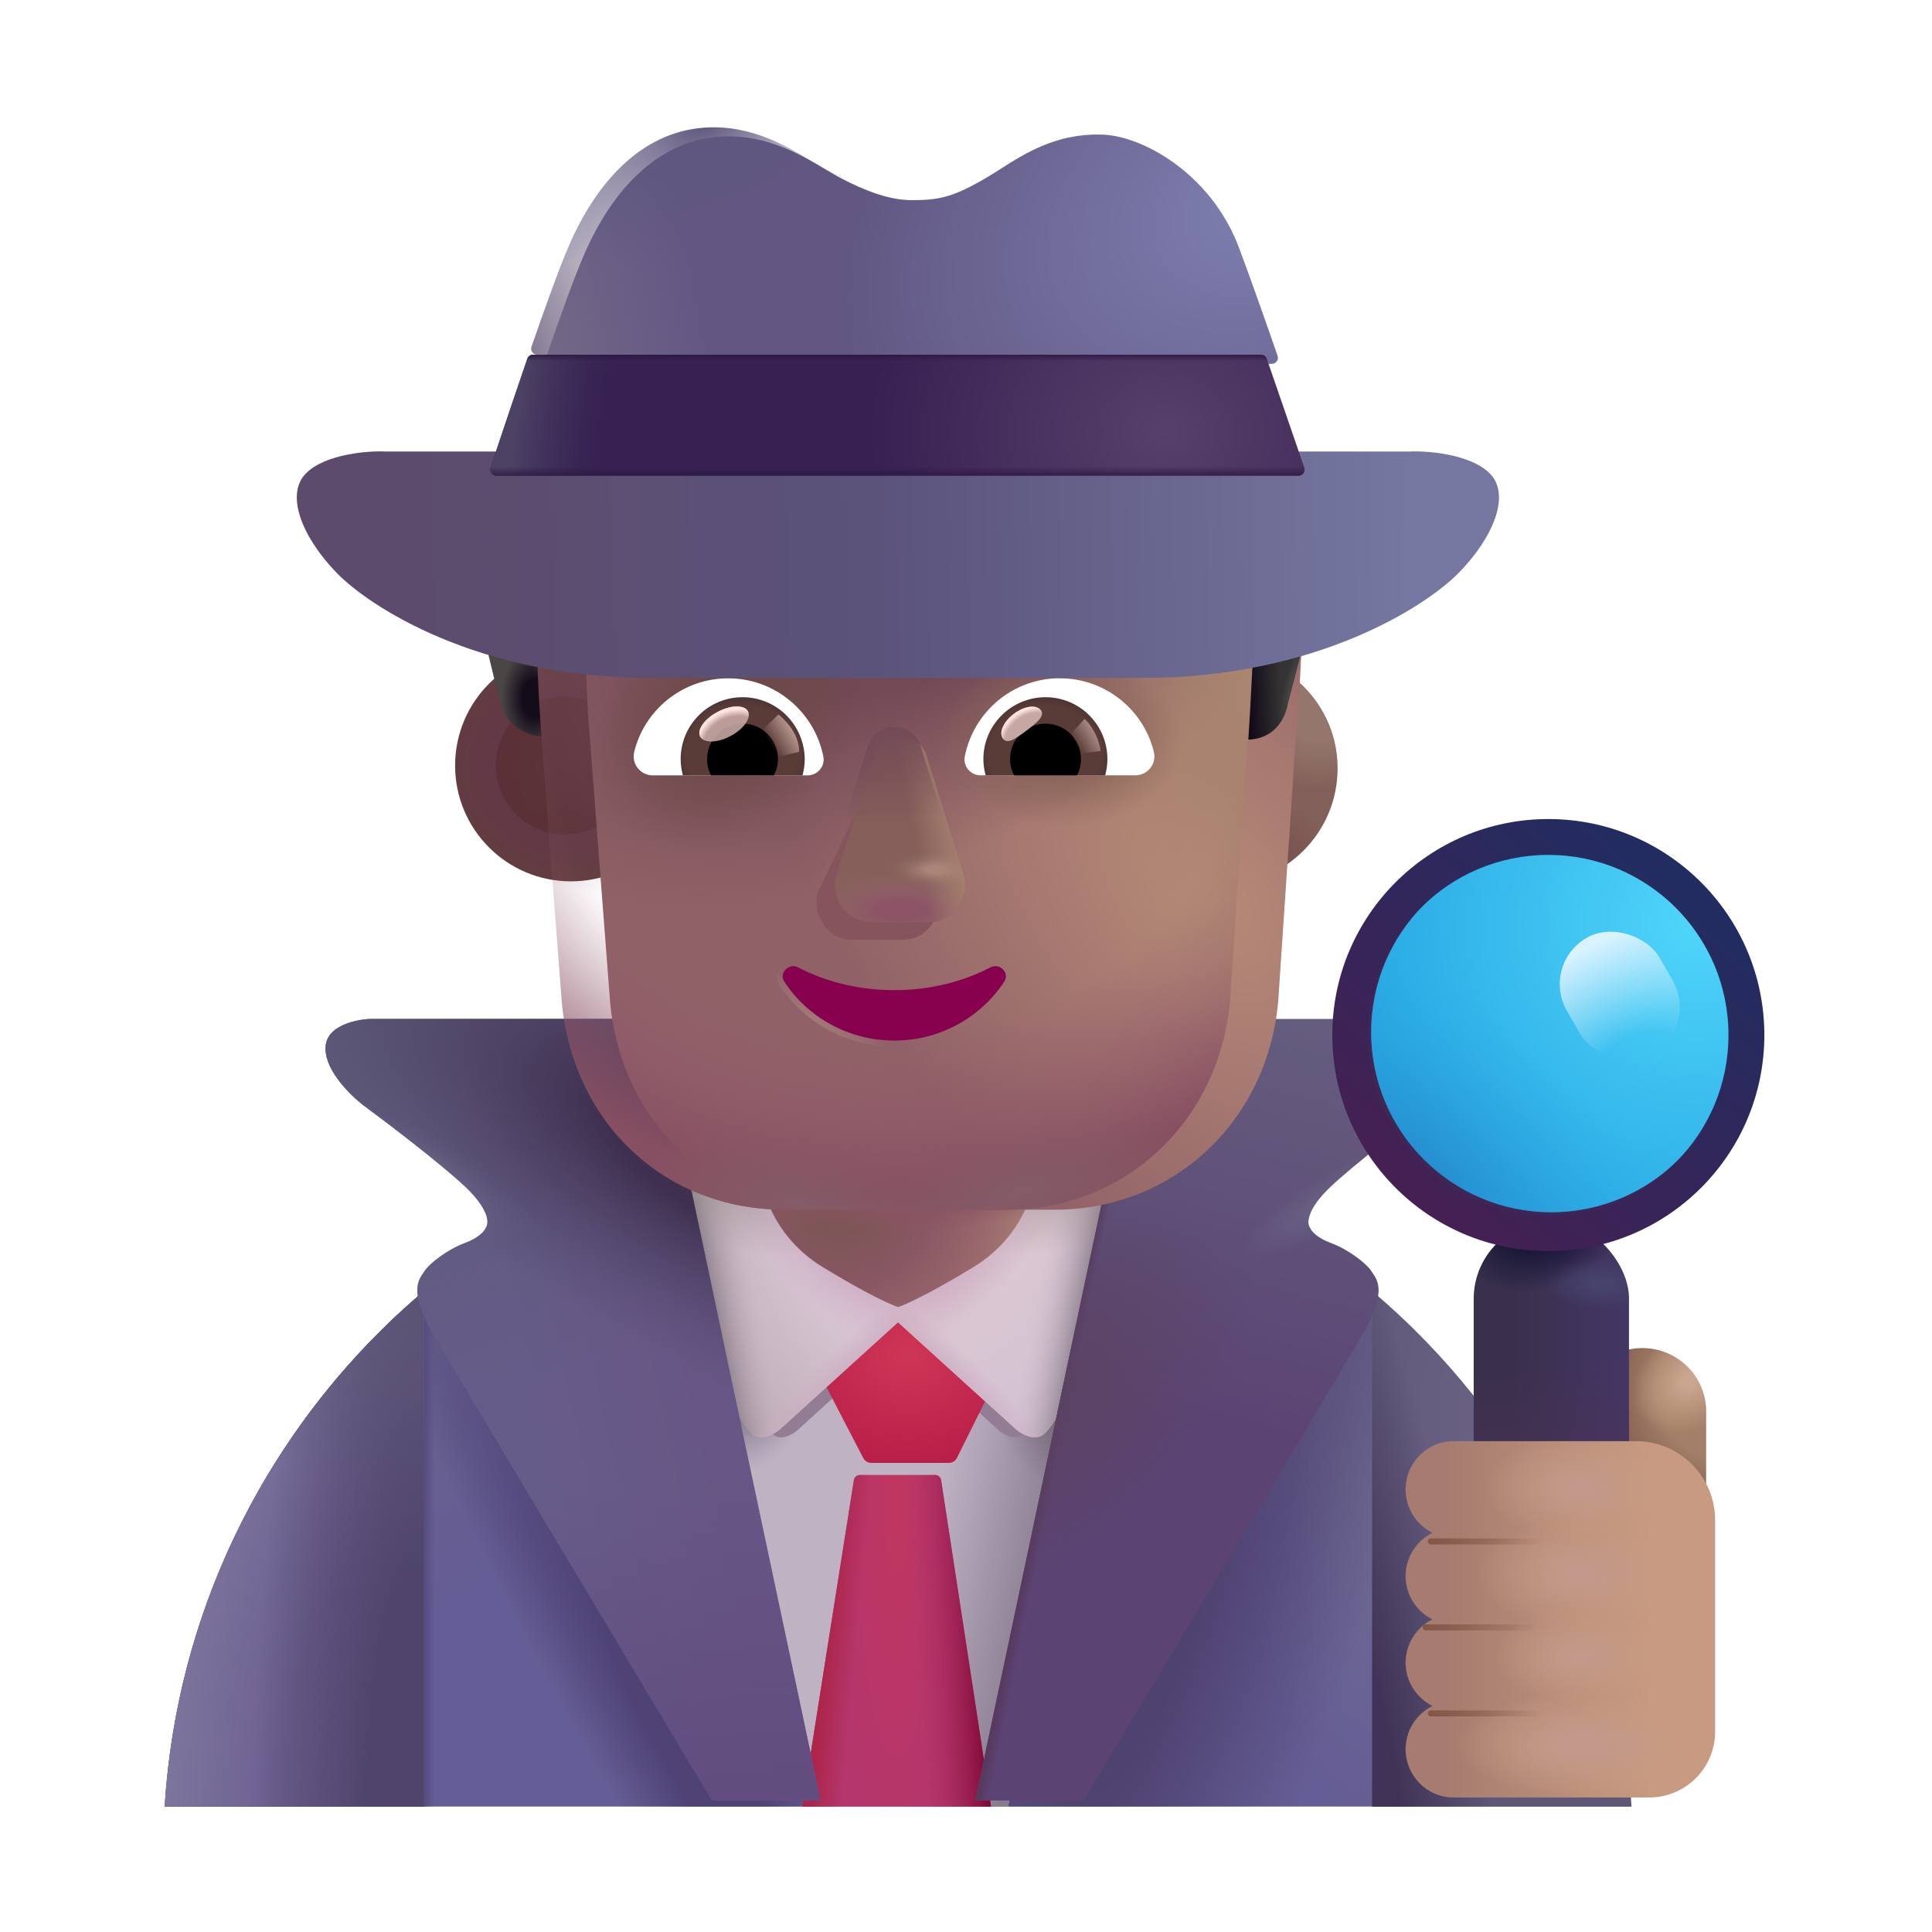 <svg fill="none" height="32" viewBox="0 0 32 32" width="32" xmlns="http://www.w3.org/2000/svg" xmlns:xlink="http://www.w3.org/1999/xlink"><filter id="a" color-interpolation-filters="sRGB" filterUnits="userSpaceOnUse" height="5.139" width="7.346" x="11.201" y="19.168"><feFlood flood-opacity="0" result="BackgroundImageFix"/><feBlend in="SourceGraphic" in2="BackgroundImageFix" mode="normal" result="shape"/><feGaussianBlur result="effect1_foregroundBlur_4002_2758" stdDeviation=".25"/></filter><filter id="b" color-interpolation-filters="sRGB" filterUnits="userSpaceOnUse" height="2.966" width="3.106" x="13.406" y="21.464"><feFlood flood-opacity="0" result="BackgroundImageFix"/><feBlend in="SourceGraphic" in2="BackgroundImageFix" mode="normal" result="shape"/><feColorMatrix in="SourceAlpha" result="hardAlpha" type="matrix" values="0 0 0 0 0 0 0 0 0 0 0 0 0 0 0 0 0 0 127 0"/><feOffset dx=".2" dy="-.2"/><feGaussianBlur stdDeviation=".15"/><feComposite in2="hardAlpha" k2="-1" k3="1" operator="arithmetic"/><feColorMatrix type="matrix" values="0 0 0 0 0.698 0 0 0 0 0.133 0 0 0 0 0.263 0 0 0 1 0"/><feBlend in2="shape" mode="normal" result="effect1_innerShadow_4002_2758"/></filter><filter id="c" color-interpolation-filters="sRGB" filterUnits="userSpaceOnUse" height="13.046" width="8.299" x="5.292" y="16.876"><feFlood flood-opacity="0" result="BackgroundImageFix"/><feBlend in="SourceGraphic" in2="BackgroundImageFix" mode="normal" result="shape"/><feColorMatrix in="SourceAlpha" result="hardAlpha" type="matrix" values="0 0 0 0 0 0 0 0 0 0 0 0 0 0 0 0 0 0 127 0"/><feOffset dx=".1" dy="-.1"/><feGaussianBlur stdDeviation=".15"/><feComposite in2="hardAlpha" k2="-1" k3="1" operator="arithmetic"/><feColorMatrix type="matrix" values="0 0 0 0 0.431 0 0 0 0 0.396 0 0 0 0 0.561 0 0 0 1 0"/><feBlend in2="shape" mode="normal" result="effect1_innerShadow_4002_2758"/></filter><filter id="d" color-interpolation-filters="sRGB" filterUnits="userSpaceOnUse" height="13.046" width="8.299" x="16.153" y="16.876"><feFlood flood-opacity="0" result="BackgroundImageFix"/><feBlend in="SourceGraphic" in2="BackgroundImageFix" mode="normal" result="shape"/><feColorMatrix in="SourceAlpha" result="hardAlpha" type="matrix" values="0 0 0 0 0 0 0 0 0 0 0 0 0 0 0 0 0 0 127 0"/><feOffset dx="-.1" dy="-.1"/><feGaussianBlur stdDeviation=".1"/><feComposite in2="hardAlpha" k2="-1" k3="1" operator="arithmetic"/><feColorMatrix type="matrix" values="0 0 0 0 0.298 0 0 0 0 0.216 0 0 0 0 0.396 0 0 0 1 0"/><feBlend in2="shape" mode="normal" result="effect1_innerShadow_4002_2758"/></filter><filter id="e" color-interpolation-filters="sRGB" filterUnits="userSpaceOnUse" height="6.656" width="6.656" x="22.367" y="13.766"><feFlood flood-opacity="0" result="BackgroundImageFix"/><feBlend in="SourceGraphic" in2="BackgroundImageFix" mode="normal" result="shape"/><feGaussianBlur result="effect1_foregroundBlur_4002_2758" stdDeviation=".125"/></filter><filter id="f" color-interpolation-filters="sRGB" filterUnits="userSpaceOnUse" height="7.206" width="7.206" x="22.067" y="13.516"><feFlood flood-opacity="0" result="BackgroundImageFix"/><feBlend in="SourceGraphic" in2="BackgroundImageFix" mode="normal" result="shape"/><feColorMatrix in="SourceAlpha" result="hardAlpha" type="matrix" values="0 0 0 0 0 0 0 0 0 0 0 0 0 0 0 0 0 0 127 0"/><feOffset dx="-.05" dy=".05"/><feGaussianBlur stdDeviation=".025"/><feComposite in2="hardAlpha" k2="-1" k3="1" operator="arithmetic"/><feColorMatrix type="matrix" values="0 0 0 0 0.224 0 0 0 0 0.275 0 0 0 0 0.435 0 0 0 1 0"/><feBlend in2="shape" mode="normal" result="effect1_innerShadow_4002_2758"/></filter><filter id="g" color-interpolation-filters="sRGB" filterUnits="userSpaceOnUse" height="6.052" width="5.277" x="23.131" y="23.87"><feFlood flood-opacity="0" result="BackgroundImageFix"/><feBlend in="SourceGraphic" in2="BackgroundImageFix" mode="normal" result="shape"/><feColorMatrix in="SourceAlpha" result="hardAlpha" type="matrix" values="0 0 0 0 0 0 0 0 0 0 0 0 0 0 0 0 0 0 127 0"/><feOffset dx=".15" dy="-.15"/><feGaussianBlur stdDeviation=".5"/><feComposite in2="hardAlpha" k2="-1" k3="1" operator="arithmetic"/><feColorMatrix type="matrix" values="0 0 0 0 0.604 0 0 0 0 0.353 0 0 0 0 0.494 0 0 0 1 0"/><feBlend in2="shape" mode="normal" result="effect1_innerShadow_4002_2758"/></filter><filter id="h" color-interpolation-filters="sRGB" filterUnits="userSpaceOnUse" height=".3" width="2.262" x="23.549" y="25.381"><feFlood flood-opacity="0" result="BackgroundImageFix"/><feBlend in="SourceGraphic" in2="BackgroundImageFix" mode="normal" result="shape"/><feGaussianBlur result="effect1_foregroundBlur_4002_2758" stdDeviation=".05"/></filter><filter id="i" color-interpolation-filters="sRGB" filterUnits="userSpaceOnUse" height=".3" width="2.262" x="23.464" y="26.805"><feFlood flood-opacity="0" result="BackgroundImageFix"/><feBlend in="SourceGraphic" in2="BackgroundImageFix" mode="normal" result="shape"/><feGaussianBlur result="effect1_foregroundBlur_4002_2758" stdDeviation=".05"/></filter><filter id="j" color-interpolation-filters="sRGB" filterUnits="userSpaceOnUse" height=".3" width="2.262" x="23.549" y="28.23"><feFlood flood-opacity="0" result="BackgroundImageFix"/><feBlend in="SourceGraphic" in2="BackgroundImageFix" mode="normal" result="shape"/><feGaussianBlur result="effect1_foregroundBlur_4002_2758" stdDeviation=".05"/></filter><filter id="k" color-interpolation-filters="sRGB" filterUnits="userSpaceOnUse" height="3.836" width="3.936" x="7.437" y="10.762"><feFlood flood-opacity="0" result="BackgroundImageFix"/><feBlend in="SourceGraphic" in2="BackgroundImageFix" mode="normal" result="shape"/><feColorMatrix in="SourceAlpha" result="hardAlpha" type="matrix" values="0 0 0 0 0 0 0 0 0 0 0 0 0 0 0 0 0 0 127 0"/><feOffset dx=".1"/><feGaussianBlur stdDeviation=".1"/><feComposite in2="hardAlpha" k2="-1" k3="1" operator="arithmetic"/><feColorMatrix type="matrix" values="0 0 0 0 0.49 0 0 0 0 0.365 0 0 0 0 0.337 0 0 0 1 0"/><feBlend in2="shape" mode="normal" result="effect1_innerShadow_4002_2758"/></filter><filter id="l" color-interpolation-filters="sRGB" filterUnits="userSpaceOnUse" height="2.786" width="2.786" x="7.962" y="11.287"><feFlood flood-opacity="0" result="BackgroundImageFix"/><feBlend in="SourceGraphic" in2="BackgroundImageFix" mode="normal" result="shape"/><feGaussianBlur result="effect1_foregroundBlur_4002_2758" stdDeviation=".125"/></filter><filter id="m" color-interpolation-filters="sRGB" filterUnits="userSpaceOnUse" height="3.886" width="3.886" x="18.318" y="10.762"><feFlood flood-opacity="0" result="BackgroundImageFix"/><feBlend in="SourceGraphic" in2="BackgroundImageFix" mode="normal" result="shape"/><feColorMatrix in="SourceAlpha" result="hardAlpha" type="matrix" values="0 0 0 0 0 0 0 0 0 0 0 0 0 0 0 0 0 0 127 0"/><feOffset dx="-.05" dy=".05"/><feGaussianBlur stdDeviation=".025"/><feComposite in2="hardAlpha" k2="-1" k3="1" operator="arithmetic"/><feColorMatrix type="matrix" values="0 0 0 0 0.557 0 0 0 0 0.455 0 0 0 0 0.408 0 0 0 1 0"/><feBlend in2="shape" mode="normal" result="effect1_innerShadow_4002_2758"/></filter><filter id="n" color-interpolation-filters="sRGB" filterUnits="userSpaceOnUse" height="2.786" width="2.786" x="18.893" y="11.287"><feFlood flood-opacity="0" result="BackgroundImageFix"/><feBlend in="SourceGraphic" in2="BackgroundImageFix" mode="normal" result="shape"/><feGaussianBlur result="effect1_foregroundBlur_4002_2758" stdDeviation=".125"/></filter><filter id="o" color-interpolation-filters="sRGB" filterUnits="userSpaceOnUse" height="13.82" width="12.519" x="8.884" y="6.218"><feFlood flood-opacity="0" result="BackgroundImageFix"/><feBlend in="SourceGraphic" in2="BackgroundImageFix" mode="normal" result="shape"/><feColorMatrix in="SourceAlpha" result="hardAlpha" type="matrix" values="0 0 0 0 0 0 0 0 0 0 0 0 0 0 0 0 0 0 127 0"/><feOffset dx=".8"/><feGaussianBlur stdDeviation=".3"/><feComposite in2="hardAlpha" k2="-1" k3="1" operator="arithmetic"/><feColorMatrix type="matrix" values="0 0 0 0 0.592 0 0 0 0 0.455 0 0 0 0 0.408 0 0 0 1 0"/><feBlend in2="shape" mode="normal" result="effect1_innerShadow_4002_2758"/></filter><filter id="p" color-interpolation-filters="sRGB" filterUnits="userSpaceOnUse" height="4.081" width="3.022" x="13.025" y="11.985"><feFlood flood-opacity="0" result="BackgroundImageFix"/><feBlend in="SourceGraphic" in2="BackgroundImageFix" mode="normal" result="shape"/><feGaussianBlur result="effect1_foregroundBlur_4002_2758" stdDeviation=".25"/></filter><filter id="q" color-interpolation-filters="sRGB" filterUnits="userSpaceOnUse" height="3.581" width="2.656" x="13.483" y="12.047"><feFlood flood-opacity="0" result="BackgroundImageFix"/><feBlend in="SourceGraphic" in2="BackgroundImageFix" mode="normal" result="shape"/><feColorMatrix in="SourceAlpha" result="hardAlpha" type="matrix" values="0 0 0 0 0 0 0 0 0 0 0 0 0 0 0 0 0 0 127 0"/><feOffset dx=".1" dy="-.1"/><feComposite in2="hardAlpha" k2="-1" k3="1" operator="arithmetic"/><feColorMatrix type="matrix" values="0 0 0 0 0.49 0 0 0 0 0.329 0 0 0 0 0.302 0 0 0 1 0"/><feBlend in2="shape" mode="normal" result="effect1_innerShadow_4002_2758"/><feGaussianBlur result="effect2_foregroundBlur_4002_2758" stdDeviation=".125"/></filter><filter id="r" color-interpolation-filters="sRGB" filterUnits="userSpaceOnUse" height="3.581" width="2.656" x="13.483" y="11.789"><feFlood flood-opacity="0" result="BackgroundImageFix"/><feBlend in="SourceGraphic" in2="BackgroundImageFix" mode="normal" result="shape"/><feGaussianBlur result="effect1_foregroundBlur_4002_2758" stdDeviation=".125"/></filter><filter id="s" color-interpolation-filters="sRGB" filterUnits="userSpaceOnUse" height="1.632" width="4.097" x="12.762" y="15.802"><feFlood flood-opacity="0" result="BackgroundImageFix"/><feBlend in="SourceGraphic" in2="BackgroundImageFix" mode="normal" result="shape"/><feGaussianBlur result="effect1_foregroundBlur_4002_2758" stdDeviation=".05"/></filter><filter id="t" color-interpolation-filters="sRGB" filterUnits="userSpaceOnUse" height=".77" width=".874" x="16.486" y="11.605"><feFlood flood-opacity="0" result="BackgroundImageFix"/><feBlend in="SourceGraphic" in2="BackgroundImageFix" mode="normal" result="shape"/><feGaussianBlur result="effect1_foregroundBlur_4002_2758" stdDeviation=".05"/></filter><filter id="u" color-interpolation-filters="sRGB" filterUnits="userSpaceOnUse" height=".99" width=".964" x="17.466" y="11.706"><feFlood flood-opacity="0" result="BackgroundImageFix"/><feBlend in="SourceGraphic" in2="BackgroundImageFix" mode="normal" result="shape"/><feGaussianBlur result="effect1_foregroundBlur_4002_2758" stdDeviation=".1"/></filter><filter id="v" color-interpolation-filters="sRGB" filterUnits="userSpaceOnUse" height="1.135" width="1.074" x="12.362" y="11.633"><feFlood flood-opacity="0" result="BackgroundImageFix"/><feBlend in="SourceGraphic" in2="BackgroundImageFix" mode="normal" result="shape"/><feGaussianBlur result="effect1_foregroundBlur_4002_2758" stdDeviation=".1"/></filter><filter id="w" color-interpolation-filters="sRGB" filterUnits="userSpaceOnUse" height=".78" width="1.019" x="11.48" y="11.596"><feFlood flood-opacity="0" result="BackgroundImageFix"/><feBlend in="SourceGraphic" in2="BackgroundImageFix" mode="normal" result="shape"/><feGaussianBlur result="effect1_foregroundBlur_4002_2758" stdDeviation=".05"/></filter><filter id="x" color-interpolation-filters="sRGB" filterUnits="userSpaceOnUse" height="3.947" width="12.369" x="8.798" y="2.078"><feFlood flood-opacity="0" result="BackgroundImageFix"/><feBlend in="SourceGraphic" in2="BackgroundImageFix" mode="normal" result="shape"/><feColorMatrix in="SourceAlpha" result="hardAlpha" type="matrix" values="0 0 0 0 0 0 0 0 0 0 0 0 0 0 0 0 0 0 127 0"/><feOffset dx=".25" dy=".15"/><feGaussianBlur stdDeviation=".325"/><feComposite in2="hardAlpha" k2="-1" k3="1" operator="arithmetic"/><feColorMatrix type="matrix" values="0 0 0 0 0.384 0 0 0 0 0.349 0 0 0 0 0.482 0 0 0 1 0"/><feBlend in2="shape" mode="normal" result="effect1_innerShadow_4002_2758"/></filter><filter id="y" color-interpolation-filters="sRGB" filterUnits="userSpaceOnUse" height="4.003" width="19.912" x="4.916" y="7.627"><feFlood flood-opacity="0" result="BackgroundImageFix"/><feBlend in="SourceGraphic" in2="BackgroundImageFix" mode="normal" result="shape"/><feColorMatrix in="SourceAlpha" result="hardAlpha" type="matrix" values="0 0 0 0 0 0 0 0 0 0 0 0 0 0 0 0 0 0 127 0"/><feOffset dy="-.25"/><feGaussianBlur stdDeviation=".125"/><feComposite in2="hardAlpha" k2="-1" k3="1" operator="arithmetic"/><feColorMatrix type="matrix" values="0 0 0 0 0.494 0 0 0 0 0.447 0 0 0 0 0.545 0 0 0 1 0"/><feBlend in2="shape" mode="normal" result="effect1_innerShadow_4002_2758"/><feColorMatrix in="SourceAlpha" result="hardAlpha" type="matrix" values="0 0 0 0 0 0 0 0 0 0 0 0 0 0 0 0 0 0 127 0"/><feOffset dy="-.15"/><feGaussianBlur stdDeviation=".075"/><feComposite in2="hardAlpha" k2="-1" k3="1" operator="arithmetic"/><feColorMatrix type="matrix" values="0 0 0 0 0.376 0 0 0 0 0.373 0 0 0 0 0.6 0 0 0 1 0"/><feBlend in2="effect1_innerShadow_4002_2758" mode="normal" result="effect2_innerShadow_4002_2758"/></filter><radialGradient id="z" cx="0" cy="0" gradientTransform="matrix(0 4.906 -2.312 0 6.773 21.813)" gradientUnits="userSpaceOnUse" r="1"><stop offset="0" stop-color="#69638b"/><stop offset="1" stop-color="#69638b" stop-opacity="0"/></radialGradient><radialGradient id="A" cx="0" cy="0" gradientTransform="matrix(-5.906 -9.969 1.322 -.783 11.929 29.75)" gradientUnits="userSpaceOnUse" r="1"><stop offset=".336" stop-color="#4f4376"/><stop offset="1" stop-color="#4f4376" stop-opacity="0"/></radialGradient><linearGradient id="B" gradientUnits="userSpaceOnUse" x1="6.988" x2="7.195" y1="29.406" y2="29.406"><stop offset=".151" stop-color="#57497f"/><stop offset="1" stop-color="#57497f" stop-opacity="0"/></linearGradient><radialGradient id="C" cx="0" cy="0" gradientTransform="matrix(0 8.062 -2.5 0 22.836 22.156)" gradientUnits="userSpaceOnUse" r="1"><stop offset=".341" stop-color="#6f6a93"/><stop offset="1" stop-color="#6f6a93" stop-opacity="0"/></radialGradient><radialGradient id="D" cx="0" cy="0" gradientTransform="matrix(3.094 1.156 -4.808 12.864 19.054 27.094)" gradientUnits="userSpaceOnUse" r="1"><stop offset=".186" stop-color="#4e4270"/><stop offset="1" stop-color="#4e4270" stop-opacity="0"/></radialGradient><linearGradient id="E" gradientUnits="userSpaceOnUse" x1="16.932" x2="14.847" y1="28.545" y2="28.12"><stop offset=".045" stop-color="#897b8e"/><stop offset="1" stop-color="#8c7c93" stop-opacity="0"/></linearGradient><radialGradient id="F" cx="0" cy="0" gradientTransform="matrix(-.703 2.875 -1.601 -.392 18.117 21.75)" gradientUnits="userSpaceOnUse" r="1"><stop offset=".184" stop-color="#4e4854"/><stop offset="1" stop-color="#4e4854" stop-opacity="0"/></radialGradient><radialGradient id="G" cx="0" cy="0" gradientTransform="matrix(.842 3.482 -1.846 .446 11.586 20.884)" gradientUnits="userSpaceOnUse" r="1"><stop offset=".624" stop-color="#514c59"/><stop offset="1" stop-color="#837a8e" stop-opacity="0"/></radialGradient><radialGradient id="H" cx="0" cy="0" gradientTransform="matrix(0 -10.359 4.25 0 6.367 29.922)" gradientUnits="userSpaceOnUse" r="1"><stop offset=".391" stop-color="#6a5e90"/><stop offset="1" stop-color="#857da2"/></radialGradient><radialGradient id="I" cx="0" cy="0" gradientTransform="matrix(-2.063 3.938 -4.301 -2.253 7.523 20.844)" gradientUnits="userSpaceOnUse" r="1"><stop offset="0" stop-color="#605a74"/><stop offset="1" stop-color="#605a74" stop-opacity="0"/></radialGradient><radialGradient id="J" cx="0" cy="0" gradientTransform="matrix(0 -11.734 2.803 0 7.023 29.922)" gradientUnits="userSpaceOnUse" r="1"><stop offset=".333" stop-color="#4f456a"/><stop offset="1" stop-color="#4f456a" stop-opacity="0"/></radialGradient><radialGradient id="K" cx="0" cy="0" gradientTransform="matrix(0 6.453 -3.247 0 24.875 23.469)" gradientUnits="userSpaceOnUse" r="1"><stop offset="0" stop-color="#696284"/><stop offset="1" stop-color="#5e5775"/></radialGradient><radialGradient id="L" cx="0" cy="0" gradientTransform="matrix(1.963 -.273 1.617 11.621 22.727 29.922)" gradientUnits="userSpaceOnUse" r="1"><stop offset=".235" stop-color="#403357"/><stop offset="1" stop-color="#403357" stop-opacity="0"/></radialGradient><radialGradient id="M" cx="0" cy="0" gradientTransform="matrix(0 2.209 -2.726 0 14.859 22.654)" gradientUnits="userSpaceOnUse" r="1"><stop offset="0" stop-color="#ce3657"/><stop offset="1" stop-color="#b41945"/></radialGradient><radialGradient id="N" cx="0" cy="0" gradientTransform="matrix(0 6.062 -.953 0 14.851 24.782)" gradientUnits="userSpaceOnUse" r="1"><stop offset="0" stop-color="#c03660"/><stop offset="1" stop-color="#b4366c"/></radialGradient><linearGradient id="O" gradientUnits="userSpaceOnUse" x1="13.726" x2="14.226" y1="26.766" y2="26.813"><stop offset="0" stop-color="#ad254b"/><stop offset="1" stop-color="#ad254b" stop-opacity="0"/></linearGradient><linearGradient id="P" gradientUnits="userSpaceOnUse" x1="16.414" x2="15.153" y1="29.07" y2="29.122"><stop offset=".065" stop-color="#810937"/><stop offset="1" stop-color="#b6376a" stop-opacity="0"/></linearGradient><radialGradient id="Q" cx="0" cy="0" gradientTransform="matrix(-4.187 2.469 -3.819 -6.477 14.398 20.969)" gradientUnits="userSpaceOnUse" r="1"><stop offset=".115" stop-color="#dbc8d7"/><stop offset="1" stop-color="#ab9ca0"/></radialGradient><linearGradient id="R"><stop offset="0" stop-color="#7c707d"/><stop offset="1" stop-color="#cfbdc9" stop-opacity="0"/></linearGradient><linearGradient id="S" gradientUnits="userSpaceOnUse" x1="11.675" x2="12.612" xlink:href="#R" y1="21.649" y2="21.469"/><linearGradient id="T"><stop offset="0" stop-color="#988b89"/><stop offset="1" stop-color="#988b89" stop-opacity="0"/></linearGradient><radialGradient id="U" cx="0" cy="0" gradientTransform="matrix(-.447 1.788 -2.9 -.725 12.335 18.861)" gradientUnits="userSpaceOnUse" r="1" xlink:href="#T"/><linearGradient id="V"><stop offset="0" stop-color="#ceadc3"/><stop offset="1" stop-color="#ceadc3" stop-opacity="0"/></linearGradient><radialGradient id="W" cx="0" cy="0" gradientTransform="matrix(-.319 -.351 2.326 -2.114 14.283 22.575)" gradientUnits="userSpaceOnUse" r="1" xlink:href="#V"/><linearGradient id="X"><stop offset=".193" stop-color="#ceadc3"/><stop offset="1" stop-color="#ceadc3" stop-opacity="0"/></linearGradient><radialGradient id="Y" cx="0" cy="0" gradientTransform="matrix(-.649 .713 -1.627 -1.481 14.048 20.862)" gradientUnits="userSpaceOnUse" r="1" xlink:href="#X"/><radialGradient id="Z" cx="0" cy="0" gradientTransform="matrix(2.437 3.203 -4.955 3.77 15.586 20.469)" gradientUnits="userSpaceOnUse" r="1"><stop offset=".174" stop-color="#dcc8d0"/><stop offset="1" stop-color="#d1c0d6"/></radialGradient><linearGradient id="aa" gradientUnits="userSpaceOnUse" x1="18.074" x2="17.137" xlink:href="#R" y1="21.649" y2="21.469"/><radialGradient id="ab" cx="0" cy="0" gradientTransform="matrix(.447 1.788 -2.9 .725 17.414 18.861)" gradientUnits="userSpaceOnUse" r="1" xlink:href="#T"/><radialGradient id="ac" cx="0" cy="0" gradientTransform="matrix(.319 -.351 2.326 2.114 15.467 22.575)" gradientUnits="userSpaceOnUse" r="1" xlink:href="#V"/><radialGradient id="ad" cx="0" cy="0" gradientTransform="matrix(.649 .713 -1.627 1.481 15.701 20.862)" gradientUnits="userSpaceOnUse" r="1" xlink:href="#X"/><radialGradient id="ae" cx="0" cy="0" gradientTransform="matrix(3.245 1.277 -1.238 3.145 13.879 19.861)" gradientUnits="userSpaceOnUse" r="1"><stop offset="0" stop-color="#78544f"/><stop offset=".433" stop-color="#885763"/><stop offset=".66" stop-color="#96646a"/><stop offset="1" stop-color="#aa8476"/></radialGradient><radialGradient id="af" cx="0" cy="0" gradientTransform="matrix(0 .857 -2.926 0 14.875 19.547)" gradientUnits="userSpaceOnUse" r="1"><stop offset=".462" stop-color="#8b5363"/><stop offset="1" stop-color="#8b5363" stop-opacity="0"/></radialGradient><linearGradient id="ag" gradientUnits="userSpaceOnUse" x1="12.219" x2="9.392" y1="26.169" y2="26.806"><stop offset="0" stop-color="#675685"/><stop offset="1" stop-color="#665c8a"/></linearGradient><linearGradient id="ah" gradientUnits="userSpaceOnUse" x1="9.392" x2="11.085" y1="16.976" y2="22.375"><stop offset="0" stop-color="#5e5a78"/><stop offset="1" stop-color="#5e5a78" stop-opacity="0"/></linearGradient><radialGradient id="ai" cx="0" cy="0" gradientTransform="matrix(-7.841 -3.822 1.525 -3.128 12.316 19.407)" gradientUnits="userSpaceOnUse" r="1"><stop offset=".303" stop-color="#3f3050"/><stop offset="1" stop-color="#534971" stop-opacity="0"/></radialGradient><linearGradient id="aj" gradientUnits="userSpaceOnUse" x1="12.268" x2="12.268" y1="29.922" y2="24.699"><stop offset="0" stop-color="#624c7f"/><stop offset="1" stop-color="#624c7f" stop-opacity="0"/></linearGradient><radialGradient id="ak" cx="0" cy="0" gradientTransform="matrix(2.078 1.359 -.409 .625 6.851 19.516)" gradientUnits="userSpaceOnUse" r="1"><stop offset="0" stop-color="#767290"/><stop offset="1" stop-color="#5c5178" stop-opacity="0"/></radialGradient><linearGradient id="al" gradientUnits="userSpaceOnUse" x1="18.023" x2="21.304" y1="29.125" y2="16.976"><stop offset=".452" stop-color="#5b4373"/><stop offset="1" stop-color="#645d7e"/></linearGradient><linearGradient id="am" gradientUnits="userSpaceOnUse" x1="17" x2="17.152" y1="26.539" y2="26.57"><stop offset="0" stop-color="#573a60"/><stop offset="1" stop-color="#573a60" stop-opacity="0"/></linearGradient><radialGradient id="an" cx="0" cy="0" gradientTransform="matrix(3.205 -2.781 1.736 2.001 17.148 23.25)" gradientUnits="userSpaceOnUse" r="1"><stop offset="0" stop-color="#5b4361"/><stop offset="1" stop-color="#5b4361" stop-opacity="0"/></radialGradient><radialGradient id="ao" cx="0" cy="0" gradientTransform="matrix(-1.5 .875 -.222 -.381 22.179 19.969)" gradientUnits="userSpaceOnUse" r="1"><stop offset="0" stop-color="#6a6385"/><stop offset="1" stop-color="#6a6385" stop-opacity="0"/></radialGradient><radialGradient id="ap" cx="0" cy="0" gradientTransform="matrix(-2.111 1.441 -1.414 -2.073 28.625 23.013)" gradientUnits="userSpaceOnUse" r="1"><stop offset=".464" stop-color="#a27f66"/><stop offset="1" stop-color="#6f4745"/></radialGradient><radialGradient id="aq" cx="0" cy="0" gradientTransform="matrix(.832 -.634 .486 .638 28.001 22.854)" gradientUnits="userSpaceOnUse" r="1"><stop offset=".132" stop-color="#cba68e"/><stop offset="1" stop-color="#cba68e" stop-opacity="0"/></radialGradient><linearGradient id="ar" gradientUnits="userSpaceOnUse" x1="26.981" x2="24.992" y1="21.782" y2="21.782"><stop offset="0" stop-color="#443665"/><stop offset="1" stop-color="#39304b"/></linearGradient><linearGradient id="as" gradientUnits="userSpaceOnUse" x1="26.336" x2="26.336" y1="25.469" y2="22.563"><stop offset="0" stop-color="#4c3156"/><stop offset="1" stop-color="#4c3156" stop-opacity="0"/></linearGradient><radialGradient id="at" cx="0" cy="0" gradientTransform="matrix(-1.383 .602 -.437 -1.005 25.539 20.227)" gradientUnits="userSpaceOnUse" r="1"><stop offset=".198" stop-color="#0d0e30"/><stop offset="1" stop-color="#0d0e30" stop-opacity="0"/></radialGradient><radialGradient id="au" cx="0" cy="0" gradientTransform="matrix(.906 0 0 .429 26.523 21.266)" gradientUnits="userSpaceOnUse" r="1"><stop offset=".112" stop-color="#46446d"/><stop offset="1" stop-color="#46446d" stop-opacity="0"/></radialGradient><radialGradient id="av" cx="0" cy="0" gradientTransform="matrix(-3.916 4.347 -4.195 -3.779 28.15 15.25)" gradientUnits="userSpaceOnUse" r="1"><stop offset=".004" stop-color="#50d5fa"/><stop offset="1" stop-color="#27a8e3"/></radialGradient><radialGradient id="aw" cx="0" cy="0" gradientTransform="matrix(2.157 -2.389 4.64 4.189 23.372 19.73)" gradientUnits="userSpaceOnUse" r="1"><stop offset="0" stop-color="#2683c8"/><stop offset="1" stop-color="#2bace5" stop-opacity="0"/></radialGradient><linearGradient id="ax" gradientUnits="userSpaceOnUse" x1="28.179" x2="23.367" y1="14.344" y2="19.782"><stop offset="0" stop-color="#202d61"/><stop offset="1" stop-color="#452053"/></linearGradient><radialGradient id="ay" cx="0" cy="0" gradientTransform="matrix(.077 -2.025 3.711 .141 26.096 18.118)" gradientUnits="userSpaceOnUse" r="1"><stop offset=".18" stop-color="#dbf3ff" stop-opacity="0"/><stop offset="1" stop-color="#dbf3ff"/></radialGradient><linearGradient id="az" gradientUnits="userSpaceOnUse" x1="27.914" x2="23.131" y1="27.807" y2="27.807"><stop offset=".146" stop-color="#c89a81"/><stop offset=".861" stop-color="#a57c6f"/></linearGradient><radialGradient id="aA" cx="0" cy="0" gradientTransform="matrix(0 .875 -1.608 0 26.025 24.796)" gradientUnits="userSpaceOnUse" r="1"><stop offset=".106" stop-color="#c2998b"/><stop offset="1" stop-color="#c99e80" stop-opacity="0"/></radialGradient><linearGradient id="aB"><stop offset=".109" stop-color="#c2998b"/><stop offset="1" stop-color="#c99e80" stop-opacity="0"/></linearGradient><radialGradient id="aC" cx="0" cy="0" gradientTransform="matrix(0 .938 -1.724 0 26.025 26.209)" gradientUnits="userSpaceOnUse" r="1" xlink:href="#aB"/><radialGradient id="aD" cx="0" cy="0" gradientTransform="matrix(0 .785 -1.442 0 26.025 27.574)" gradientUnits="userSpaceOnUse" r="1" xlink:href="#aB"/><radialGradient id="aE" cx="0" cy="0" gradientTransform="matrix(0 .873 -2.051 0 26.025 29.049)" gradientUnits="userSpaceOnUse" r="1"><stop offset=".186" stop-color="#c2998b"/><stop offset="1" stop-color="#c99e80" stop-opacity="0"/></radialGradient><linearGradient id="aF"><stop offset="0" stop-color="#835646"/><stop offset="1" stop-color="#835646" stop-opacity="0"/></linearGradient><linearGradient id="aG" gradientUnits="userSpaceOnUse" x1="23.699" x2="25.565" xlink:href="#aF" y1="25.609" y2="25.609"/><linearGradient id="aH" gradientUnits="userSpaceOnUse" x1="23.614" x2="25.48" xlink:href="#aF" y1="27.033" y2="27.033"/><linearGradient id="aI" gradientUnits="userSpaceOnUse" x1="23.699" x2="25.565" xlink:href="#aF" y1="28.458" y2="28.458"/><radialGradient id="aJ" cx="0" cy="0" gradientTransform="matrix(.209 1.918 -1.918 .209 9.146 12.68)" gradientUnits="userSpaceOnUse" r="1"><stop offset=".552" stop-color="#633847"/><stop offset="1" stop-color="#623d3f"/></radialGradient><radialGradient id="aK" cx="0" cy="0" gradientTransform="matrix(-.564 0 0 -1.004 8.997 12.72)" gradientUnits="userSpaceOnUse" r="1"><stop offset="0" stop-color="#5b3339"/><stop offset="1" stop-color="#5b3137"/></radialGradient><radialGradient id="aL" cx="0" cy="0" gradientTransform="matrix(-1.224 .702 -.656 -1.145 21.969 11.71)" gradientUnits="userSpaceOnUse" r="1"><stop offset=".378" stop-color="#94766d"/><stop offset="1" stop-color="#94766d" stop-opacity="0"/></radialGradient><radialGradient id="aM" cx="0" cy="0" gradientTransform="matrix(1.256 -.849 .734 1.087 20.68 14.598)" gradientUnits="userSpaceOnUse" r="1"><stop offset="0" stop-color="#704645"/><stop offset="1" stop-color="#704645" stop-opacity="0"/></radialGradient><radialGradient id="aN" cx="0" cy="0" gradientTransform="matrix(.93 0 0 .985 20.499 12.761)" gradientUnits="userSpaceOnUse" r="1"><stop offset=".417" stop-color="#7a5550"/><stop offset="1" stop-color="#784a43"/></radialGradient><radialGradient id="aO" cx="0" cy="0" gradientTransform="matrix(-4.271 3.544 -5.832 -7.029 19.115 14.801)" gradientUnits="userSpaceOnUse" r="1"><stop offset="0" stop-color="#b78a78"/><stop offset="1" stop-color="#906267"/></radialGradient><radialGradient id="aP" cx="0" cy="0" gradientTransform="matrix(0 7.717 -9.08 0 14.844 12.321)" gradientUnits="userSpaceOnUse" r="1"><stop offset=".62" stop-color="#955e6f" stop-opacity="0"/><stop offset=".976" stop-color="#874f61"/></radialGradient><radialGradient id="aQ" cx="0" cy="0" gradientTransform="matrix(-8.132 3.897 -2.04 -4.256 15.433 9.23)" gradientUnits="userSpaceOnUse" r="1"><stop offset=".39" stop-color="#734956"/><stop offset="1" stop-color="#734956" stop-opacity="0"/></radialGradient><linearGradient id="aR"><stop offset="0" stop-color="#845c67"/><stop offset="1" stop-color="#845c67" stop-opacity="0"/></linearGradient><radialGradient id="aS" cx="0" cy="0" gradientTransform="matrix(.218 -.977 2.767 .618 13.216 19.959)" gradientUnits="userSpaceOnUse" r="1" xlink:href="#aR"/><radialGradient id="aT" cx="0" cy="0" gradientTransform="matrix(-.24 -.93 3.035 -.783 16.906 19.752)" gradientUnits="userSpaceOnUse" r="1" xlink:href="#aR"/><radialGradient id="aU" cx="0" cy="0" gradientTransform="matrix(0 6.467 -3.552 0 20.804 11.149)" gradientUnits="userSpaceOnUse" r="1"><stop offset="0" stop-color="#aa866f"/><stop offset="1" stop-color="#aa866f" stop-opacity="0"/></radialGradient><radialGradient id="aV" cx="0" cy="0" gradientTransform="matrix(-1.937 1.548 -1.175 -1.471 12.071 11.89)" gradientUnits="userSpaceOnUse" r="1"><stop offset=".219" stop-color="#6c4947"/><stop offset="1" stop-color="#6c4947" stop-opacity="0"/></radialGradient><radialGradient id="aW" cx="0" cy="0" gradientTransform="matrix(0 1.426 -2.017 0 17.578 12.273)" gradientUnits="userSpaceOnUse" r="1"><stop offset=".329" stop-color="#896458"/><stop offset="1" stop-color="#896458" stop-opacity="0"/></radialGradient><linearGradient id="aX" gradientUnits="userSpaceOnUse" x1="14.811" x2="14.811" y1="12.297" y2="15.378"><stop offset="0" stop-color="#825b59"/><stop offset="1" stop-color="#88615b"/></linearGradient><radialGradient id="aY" cx="0" cy="0" gradientTransform="matrix(-.873 0 0 -.322 15.421 14.504)" gradientUnits="userSpaceOnUse" r="1"><stop offset=".198" stop-color="#ac8679"/><stop offset="1" stop-color="#836260" stop-opacity="0"/><stop offset="1" stop-color="#ac8679" stop-opacity="0"/></radialGradient><radialGradient id="aZ" cx="0" cy="0" gradientTransform="matrix(0 -.587 1.5 0 14.811 15.182)" gradientUnits="userSpaceOnUse" r="1"><stop offset=".248" stop-color="#8c5466"/><stop offset="1" stop-color="#976572" stop-opacity="0"/></radialGradient><linearGradient id="a0" gradientUnits="userSpaceOnUse" x1="15.786" x2="15.049" y1="13.838" y2="13.993"><stop offset="0" stop-color="#a88270"/><stop offset="1" stop-color="#a88270" stop-opacity="0"/></linearGradient><linearGradient id="a1" gradientUnits="userSpaceOnUse" x1="14.811" x2="14.949" y1="12.039" y2="13.58"><stop offset="0" stop-color="#734b56"/><stop offset="1" stop-color="#734b56" stop-opacity="0"/></linearGradient><radialGradient id="a2" cx="0" cy="0" gradientTransform="matrix(.436 -.685 2.519 1.604 13.444 16.92)" gradientUnits="userSpaceOnUse" r="1"><stop offset="0" stop-color="#a37a79"/><stop offset=".615" stop-color="#a37a79" stop-opacity="0"/></radialGradient><linearGradient id="a3"><stop offset=".75" stop-color="#5a3c37"/><stop offset="1" stop-color="#442e33"/></linearGradient><radialGradient id="a4" cx="0" cy="0" gradientTransform="matrix(0 1.038 -1.228 0 17.314 12.479)" gradientUnits="userSpaceOnUse" r="1" xlink:href="#a3"/><linearGradient id="a5"><stop offset=".766" stop-color="#ffe6e2" stop-opacity="0"/><stop offset=".966" stop-color="#ffe6e2"/></linearGradient><radialGradient id="a6" cx="0" cy="0" gradientTransform="matrix(-.266 -.343 .473 -.367 17.052 12.192)" gradientUnits="userSpaceOnUse" r="1" xlink:href="#a5"/><linearGradient id="a7"><stop offset="0" stop-color="#b4948d"/><stop offset="1" stop-color="#b4948d" stop-opacity="0"/></linearGradient><linearGradient id="a8" gradientUnits="userSpaceOnUse" x1="18.208" x2="17.848" xlink:href="#a7" y1="12.157" y2="12.379"/><radialGradient id="a9" cx="0" cy="0" gradientTransform="matrix(0 1.038 -1.228 0 12.301 12.479)" gradientUnits="userSpaceOnUse" r="1" xlink:href="#a3"/><linearGradient id="ba" gradientUnits="userSpaceOnUse" x1="13.156" x2="12.795" xlink:href="#a7" y1="12.157" y2="12.379"/><radialGradient id="bb" cx="0" cy="0" gradientTransform="matrix(-.009 -.568 .682 -.011 11.972 12.347)" gradientUnits="userSpaceOnUse" r="1" xlink:href="#a5"/><linearGradient id="bc" gradientUnits="userSpaceOnUse" x1="21.212" x2="20.677" y1="11.586" y2="11.609"><stop offset="0" stop-color="#343233"/><stop offset="1" stop-color="#100917"/></linearGradient><radialGradient id="bd" cx="0" cy="0" gradientTransform="matrix(-.187 .742 -.131 -.033 21.407 11.326)" gradientUnits="userSpaceOnUse" r="1"><stop offset="0" stop-color="#494848"/><stop offset="1" stop-color="#494848" stop-opacity="0"/></radialGradient><radialGradient id="be" cx="0" cy="0" gradientTransform="matrix(-.774 .003 -.005 -1.266 8.844 11.57)" gradientUnits="userSpaceOnUse" r="1"><stop offset=".243" stop-color="#140b1a"/><stop offset=".687" stop-color="#494645"/></radialGradient><radialGradient id="bf" cx="0" cy="0" gradientTransform="matrix(-6.903 3.344 -2.249 -4.643 20.958 3.094)" gradientUnits="userSpaceOnUse" r="1"><stop offset="0" stop-color="#7f81b2"/><stop offset="1" stop-color="#625783"/></radialGradient><radialGradient id="bg" cx="0" cy="0" gradientTransform="matrix(3.25 -.437 1.025 7.614 8.492 6.125)" gradientUnits="userSpaceOnUse" r="1"><stop offset="0" stop-color="#766c87"/><stop offset="1" stop-color="#766c87" stop-opacity="0"/></radialGradient><radialGradient id="bh" cx="0" cy="0" gradientTransform="matrix(.719 1.899 -3.573 1.353 11.648 2.078)" gradientUnits="userSpaceOnUse" r="1"><stop offset="0" stop-color="#5f577e"/><stop offset="1" stop-color="#5f577e" stop-opacity="0"/></radialGradient><linearGradient id="bi" gradientUnits="userSpaceOnUse" x1="23.304" x2="6.367" y1="9.438" y2="9.753"><stop offset="0" stop-color="#7577a1"/><stop offset=".519" stop-color="#5b537a"/><stop offset=".98" stop-color="#5c4b6c"/></linearGradient><radialGradient id="bj" cx="0" cy="0" gradientTransform="matrix(-4.906 .031 -.027 -4.186 19.289 7.156)" gradientUnits="userSpaceOnUse" r="1"><stop offset="0" stop-color="#574069"/><stop offset="1" stop-color="#372153"/></radialGradient><linearGradient id="bk" gradientUnits="userSpaceOnUse" x1="8.554" x2="9.992" y1="6.877" y2="7.063"><stop offset="0" stop-color="#4c4364"/><stop offset="1" stop-color="#3e3058" stop-opacity="0"/></linearGradient><linearGradient id="bl"><stop offset=".038" stop-color="#2c1840"/><stop offset="1" stop-color="#2c1840" stop-opacity="0"/></linearGradient><linearGradient id="bm" gradientUnits="userSpaceOnUse" x1="15.461" x2="15.461" xlink:href="#bl" y1="7.93" y2="7.727"/><linearGradient id="bn" gradientUnits="userSpaceOnUse" x1="15.507" x2="15.507" xlink:href="#bl" y1="5.848" y2="5.985"/><path d="m2.727 29.922h24.283c-.398-6.368-5.682-11.409-12.141-11.409s-11.743 5.041-12.141 11.409z" fill="#655d95"/><path d="m2.727 29.922h24.283c-.398-6.368-5.682-11.409-12.141-11.409s-11.743 5.041-12.141 11.409z" fill="url(#z)"/><path d="m2.727 29.922h24.283c-.398-6.368-5.682-11.409-12.141-11.409s-11.743 5.041-12.141 11.409z" fill="url(#A)"/><path d="m2.727 29.922h24.283c-.398-6.368-5.682-11.409-12.141-11.409s-11.743 5.041-12.141 11.409z" fill="url(#B)"/><path d="m2.727 29.922h24.283c-.398-6.368-5.682-11.409-12.141-11.409s-11.743 5.041-12.141 11.409z" fill="url(#C)"/><path d="m2.727 29.922h24.283c-.398-6.368-5.682-11.409-12.141-11.409s-11.743 5.041-12.141 11.409z" fill="url(#D)"/><path d="m13.445 29.922-2.328-10.956 3.422-1.2 4.438 1.294-2.281 10.863z" fill="#beb2c3"/><path d="m13.445 29.922-2.328-10.956 3.422-1.2 4.438 1.294-2.281 10.863z" fill="url(#E)"/><path d="m13.445 29.922-2.328-10.956 3.422-1.2 4.438 1.294-2.281 10.863z" fill="url(#F)"/><path d="m13.445 29.922-2.328-10.956 3.422-1.2 4.438 1.294-2.281 10.863z" fill="url(#G)"/><g filter="url(#a)"><path d="m11.701 19.668.69 3.215c.1.438.278.746.406.869.128.123.325.011.408-.06l1.669-1.516 1.669 1.516c.082.071.279.183.408.06.128-.123.299-.414.399-.852l.697-3.232h-1.584l-1.59 2.116-1.588-2.116z" fill="#927d95"/></g><path d="m7.023 29.922h-4.296c.214-3.421 1.838-6.459 4.296-8.538z" fill="url(#H)"/><path d="m7.023 29.922h-4.296c.214-3.421 1.838-6.459 4.296-8.538z" fill="url(#I)"/><path d="m7.023 29.922h-4.296c.214-3.421 1.838-6.459 4.296-8.538z" fill="url(#J)"/><path d="m22.727 29.922h4.296c-.214-3.421-1.838-6.459-4.296-8.538z" fill="url(#K)"/><path d="m22.727 29.922h4.296c-.214-3.421-1.838-6.459-4.296-8.538z" fill="url(#L)"/><g filter="url(#b)"><path d="m14.098 24.349-.692-1.333 1.453-1.352 1.453 1.352-.662 1.331c-.025.051-.077.083-.134.083h-1.285c-.056 0-.107-.031-.133-.081z" fill="url(#M)"/></g><path d="m13.289 29.922.854-5.408c.008-.049.05-.084.099-.084h1.247c.049 0 .091.036.099.085l.827 5.407z" fill="url(#N)"/><path d="m13.289 29.922.854-5.408c.008-.049.05-.084.099-.084h1.247c.049 0 .091.036.099.085l.827 5.407z" fill="url(#O)"/><path d="m13.289 29.922.854-5.408c.008-.049.05-.084.099-.084h1.247c.049 0 .091.036.099.085l.827 5.407z" fill="url(#P)"/><path d="m11.972 22.727-.807-3.758h1.852l1.867 2.488v.434l-1.961 1.781c-.096.083-.327.214-.477.07-.15-.144-.357-.504-.475-1.016z" fill="url(#Q)"/><path d="m11.972 22.727-.807-3.758h1.852l1.867 2.488v.434l-1.961 1.781c-.096.083-.327.214-.477.07-.15-.144-.357-.504-.475-1.016z" fill="url(#S)"/><path d="m11.972 22.727-.807-3.758h1.852l1.867 2.488v.434l-1.961 1.781c-.096.083-.327.214-.477.07-.15-.144-.357-.504-.475-1.016z" fill="url(#U)"/><path d="m11.972 22.727-.807-3.758h1.852l1.867 2.488v.434l-1.961 1.781c-.096.083-.327.214-.477.07-.15-.144-.357-.504-.475-1.016z" fill="url(#W)"/><path d="m11.972 22.727-.807-3.758h1.852l1.867 2.488v.434l-1.961 1.781c-.096.083-.327.214-.477.07-.15-.144-.357-.504-.475-1.016z" fill="url(#Y)"/><path d="m17.769 22.746.814-3.777h-1.851l-1.867 2.484v.438l1.961 1.781c.096.083.327.214.477.07.15-.144.35-.484.467-.996z" fill="#f7a936"/><path d="m17.769 22.746.814-3.777h-1.851l-1.867 2.484v.438l1.961 1.781c.096.083.327.214.477.07.15-.144.35-.484.467-.996z" fill="url(#Z)"/><path d="m17.769 22.746.814-3.777h-1.851l-1.867 2.484v.438l1.961 1.781c.096.083.327.214.477.07.15-.144.35-.484.467-.996z" fill="url(#aa)"/><path d="m17.769 22.746.814-3.777h-1.851l-1.867 2.484v.438l1.961 1.781c.096.083.327.214.477.07.15-.144.35-.484.467-.996z" fill="url(#ab)"/><path d="m17.769 22.746.814-3.777h-1.851l-1.867 2.484v.438l1.961 1.781c.096.083.327.214.477.07.15-.144.35-.484.467-.996z" fill="url(#ac)"/><path d="m17.769 22.746.814-3.777h-1.851l-1.867 2.484v.438l1.961 1.781c.096.083.327.214.477.07.15-.144.35-.484.467-.996z" fill="url(#ad)"/><path d="m12.625 19.547c.026.292.263.988.999 1.438.736.45 1.141.63 1.251.664.11-.034.514-.214 1.251-.664s.973-1.146.999-1.438z" fill="url(#ae)"/><path d="m12.625 19.547c.026.292.263.988.999 1.438.736.45 1.141.63 1.251.664.11-.034.514-.214 1.251-.664s.973-1.146.999-1.438z" fill="url(#af)"/><g filter="url(#c)"><path d="m10.75 16.977 2.742 12.945h-1.797c-1.401-2.333-4.287-7.147-4.625-7.734-.422-.734-.219-.906-.141-1.031.078-.125.375-.359.672-.469.237-.087.328-.203.344-.25.057-.068.069-.3-.344-.688s-1.307-1.068-1.703-1.359c-.234-.188-.652-.609-.602-.984s.651-.435.766-.43z" fill="url(#ag)"/><path d="m10.75 16.977 2.742 12.945h-1.797c-1.401-2.333-4.287-7.147-4.625-7.734-.422-.734-.219-.906-.141-1.031.078-.125.375-.359.672-.469.237-.087.328-.203.344-.25.057-.068.069-.3-.344-.688s-1.307-1.068-1.703-1.359c-.234-.188-.652-.609-.602-.984s.651-.435.766-.43z" fill="url(#ah)"/><path d="m10.75 16.977 2.742 12.945h-1.797c-1.401-2.333-4.287-7.147-4.625-7.734-.422-.734-.219-.906-.141-1.031.078-.125.375-.359.672-.469.237-.087.328-.203.344-.25.057-.068.069-.3-.344-.688s-1.307-1.068-1.703-1.359c-.234-.188-.652-.609-.602-.984s.651-.435.766-.43z" fill="url(#ai)"/><path d="m10.75 16.977 2.742 12.945h-1.797c-1.401-2.333-4.287-7.147-4.625-7.734-.422-.734-.219-.906-.141-1.031.078-.125.375-.359.672-.469.237-.087.328-.203.344-.25.057-.068.069-.3-.344-.688s-1.307-1.068-1.703-1.359c-.234-.188-.652-.609-.602-.984s.651-.435.766-.43z" fill="url(#aj)"/><path d="m10.75 16.977 2.742 12.945h-1.797c-1.401-2.333-4.287-7.147-4.625-7.734-.422-.734-.219-.906-.141-1.031.078-.125.375-.359.672-.469.237-.087.328-.203.344-.25.057-.068.069-.3-.344-.688s-1.307-1.068-1.703-1.359c-.234-.188-.652-.609-.602-.984s.651-.435.766-.43z" fill="url(#ak)"/></g><g filter="url(#d)"><path d="m18.995 16.977-2.742 12.945h1.797c1.401-2.333 4.287-7.147 4.625-7.734.422-.734.219-.906.141-1.031s-.375-.359-.672-.469c-.237-.087-.328-.203-.344-.25-.057-.068-.069-.3.344-.688s1.307-1.068 1.703-1.359c.234-.188.652-.609.602-.984s-.651-.435-.766-.43z" fill="url(#al)"/><path d="m18.995 16.977-2.742 12.945h1.797c1.401-2.333 4.287-7.147 4.625-7.734.422-.734.219-.906.141-1.031s-.375-.359-.672-.469c-.237-.087-.328-.203-.344-.25-.057-.068-.069-.3.344-.688s1.307-1.068 1.703-1.359c.234-.188.652-.609.602-.984s-.651-.435-.766-.43z" fill="url(#am)"/><path d="m18.995 16.977-2.742 12.945h1.797c1.401-2.333 4.287-7.147 4.625-7.734.422-.734.219-.906.141-1.031s-.375-.359-.672-.469c-.237-.087-.328-.203-.344-.25-.057-.068-.069-.3.344-.688s1.307-1.068 1.703-1.359c.234-.188.652-.609.602-.984s-.651-.435-.766-.43z" fill="url(#an)"/><path d="m18.995 16.977-2.742 12.945h1.797c1.401-2.333 4.287-7.147 4.625-7.734.422-.734.219-.906.141-1.031s-.375-.359-.672-.469c-.237-.087-.328-.203-.344-.25-.057-.068-.069-.3.344-.688s1.307-1.068 1.703-1.359c.234-.188.652-.609.602-.984s-.651-.435-.766-.43z" fill="url(#ao)"/></g><path d="m27.203 22.328c.581 0 1.056.475 1.056 1.056v2.417h-2.111v-2.417c.011-.581.475-1.056 1.056-1.056z" fill="url(#ap)"/><path d="m27.203 22.328c.581 0 1.056.475 1.056 1.056v2.417h-2.111v-2.417c.011-.581.475-1.056 1.056-1.056z" fill="url(#aq)"/><rect fill="url(#ar)" height="5.438" rx="1.286" width="2.572" x="24.409" y="20.227"/><rect fill="url(#as)" height="5.438" rx="1.286" width="2.572" x="24.409" y="20.227"/><rect fill="url(#at)" height="5.438" rx="1.286" width="2.572" x="24.409" y="20.227"/><rect fill="url(#au)" height="5.438" rx="1.286" width="2.572" x="24.409" y="20.227"/><g filter="url(#e)"><circle cx="25.695" cy="17.094" fill="#3e2657" r="3.078"/></g><circle cx="25.695" cy="17.094" fill="url(#av)" r="2.984"/><circle cx="25.695" cy="17.094" fill="url(#aw)" r="2.984"/><g filter="url(#f)"><path clip-rule="evenodd" d="m25.695 20.672c1.976 0 3.578-1.602 3.578-3.578s-1.602-3.578-3.578-3.578c-1.976 0-3.578 1.602-3.578 3.578s1.602 3.578 3.578 3.578zm0-.594c1.648 0 2.984-1.336 2.984-2.984s-1.336-2.984-2.984-2.984c-1.648 0-2.984 1.336-2.984 2.984s1.336 2.984 2.984 2.984z" fill="url(#ax)" fill-rule="evenodd"/></g><rect fill="url(#ay)" height="2.205" rx=".885" transform="matrix(.866 -.5 .5 .866 -4.571 14.897)" width="1.769" x="25.512" y="15.977"/><g filter="url(#g)"><path d="m23.131 24.819c0-.438.355-.799.793-.799h3.024c.724 0 1.31.587 1.31 1.31v3.5c0 .603-.489 1.092-1.092 1.092h-3.242c-.438 0-.793-.361-.793-.799 0-.313.181-.587.445-.717-.263-.131-.445-.404-.445-.717s.181-.587.445-.717c-.263-.131-.445-.404-.445-.717 0-.313.181-.587.445-.717-.263-.131-.445-.404-.445-.717z" fill="url(#az)"/><path d="m23.131 24.819c0-.438.355-.799.793-.799h3.024c.724 0 1.31.587 1.31 1.31v3.5c0 .603-.489 1.092-1.092 1.092h-3.242c-.438 0-.793-.361-.793-.799 0-.313.181-.587.445-.717-.263-.131-.445-.404-.445-.717s.181-.587.445-.717c-.263-.131-.445-.404-.445-.717 0-.313.181-.587.445-.717-.263-.131-.445-.404-.445-.717z" fill="url(#aA)"/><path d="m23.131 24.819c0-.438.355-.799.793-.799h3.024c.724 0 1.31.587 1.31 1.31v3.5c0 .603-.489 1.092-1.092 1.092h-3.242c-.438 0-.793-.361-.793-.799 0-.313.181-.587.445-.717-.263-.131-.445-.404-.445-.717s.181-.587.445-.717c-.263-.131-.445-.404-.445-.717 0-.313.181-.587.445-.717-.263-.131-.445-.404-.445-.717z" fill="url(#aC)"/><path d="m23.131 24.819c0-.438.355-.799.793-.799h3.024c.724 0 1.31.587 1.31 1.31v3.5c0 .603-.489 1.092-1.092 1.092h-3.242c-.438 0-.793-.361-.793-.799 0-.313.181-.587.445-.717-.263-.131-.445-.404-.445-.717s.181-.587.445-.717c-.263-.131-.445-.404-.445-.717 0-.313.181-.587.445-.717-.263-.131-.445-.404-.445-.717z" fill="url(#aD)"/><path d="m23.131 24.819c0-.438.355-.799.793-.799h3.024c.724 0 1.31.587 1.31 1.31v3.5c0 .603-.489 1.092-1.092 1.092h-3.242c-.438 0-.793-.361-.793-.799 0-.313.181-.587.445-.717-.263-.131-.445-.404-.445-.717s.181-.587.445-.717c-.263-.131-.445-.404-.445-.717 0-.313.181-.587.445-.717-.263-.131-.445-.404-.445-.717z" fill="url(#aE)"/></g><g filter="url(#h)"><path d="m23.699 25.531h1.962" stroke="url(#aG)" stroke-linecap="round" stroke-width=".1"/></g><g filter="url(#i)"><path d="m23.614 26.955h1.962" stroke="url(#aH)" stroke-linecap="round" stroke-width=".1"/></g><g filter="url(#j)"><path d="m23.699 28.38h1.962" stroke="url(#aI)" stroke-linecap="round" stroke-width=".1"/></g><g filter="url(#k)"><circle cx="9.356" cy="12.68" fill="url(#aJ)" r="1.918"/></g><g filter="url(#l)"><circle cx="9.356" cy="12.68" fill="url(#aK)" r="1.143"/></g><g filter="url(#m)"><circle cx="20.286" cy="12.68" fill="#825f58" r="1.918"/><circle cx="20.286" cy="12.68" fill="url(#aL)" r="1.918"/><circle cx="20.286" cy="12.68" fill="url(#aM)" r="1.918"/></g><g filter="url(#n)"><circle cx="20.286" cy="12.68" fill="url(#aN)" r="1.143"/></g><g filter="url(#o)"><path d="m8.951 11.976c-.03-.36-.067-1.388-.067-1.653 0-.306.123-.674.37-.858l.185-.184c.308-.245.431-.613.431-.981v-.981c0-.306.185-.552.493-.613.74-.184 2.28-.49 4.499-.49 2.219 0 3.76.306 4.499.49.246.061.493.306.493.613v.981c0 .368.185.735.431.981.577.404.541.627.493 1.103-.015.148-.062 1.373-.102 1.654l-.305 4.548c-.184 2.033-1.783 3.45-3.689 3.45h-3.689c-1.967 0-3.504-1.417-3.689-3.45z" fill="url(#aO)"/></g><path d="m8.951 11.976c-.03-.36-.067-1.388-.067-1.653 0-.306.123-.674.37-.858l.185-.184c.308-.245.431-.613.431-.981v-.981c0-.306.185-.552.493-.613.74-.184 2.28-.49 4.499-.49 2.219 0 3.76.306 4.499.49.246.061.493.306.493.613v.981c0 .368.185.735.431.981.577.404.541.627.493 1.103-.015.148-.062 1.373-.102 1.654l-.305 4.548c-.184 2.033-1.783 3.45-3.689 3.45h-3.689c-1.967 0-3.504-1.417-3.689-3.45z" fill="url(#aP)"/><path d="m8.951 11.976c-.03-.36-.067-1.388-.067-1.653 0-.306.123-.674.37-.858l.185-.184c.308-.245.431-.613.431-.981v-.981c0-.306.185-.552.493-.613.74-.184 2.28-.49 4.499-.49 2.219 0 3.76.306 4.499.49.246.061.493.306.493.613v.981c0 .368.185.735.431.981.577.404.541.627.493 1.103-.015.148-.062 1.373-.102 1.654l-.305 4.548c-.184 2.033-1.783 3.45-3.689 3.45h-3.689c-1.967 0-3.504-1.417-3.689-3.45z" fill="url(#aQ)"/><path d="m8.951 11.976c-.03-.36-.067-1.388-.067-1.653 0-.306.123-.674.37-.858l.185-.184c.308-.245.431-.613.431-.981v-.981c0-.306.185-.552.493-.613.74-.184 2.28-.49 4.499-.49 2.219 0 3.76.306 4.499.49.246.061.493.306.493.613v.981c0 .368.185.735.431.981.577.404.541.627.493 1.103-.015.148-.062 1.373-.102 1.654l-.305 4.548c-.184 2.033-1.783 3.45-3.689 3.45h-3.689c-1.967 0-3.504-1.417-3.689-3.45z" fill="url(#aS)"/><path d="m8.951 11.976c-.03-.36-.067-1.388-.067-1.653 0-.306.123-.674.37-.858l.185-.184c.308-.245.431-.613.431-.981v-.981c0-.306.185-.552.493-.613.74-.184 2.28-.49 4.499-.49 2.219 0 3.76.306 4.499.49.246.061.493.306.493.613v.981c0 .368.185.735.431.981.577.404.541.627.493 1.103-.015.148-.062 1.373-.102 1.654l-.305 4.548c-.184 2.033-1.783 3.45-3.689 3.45h-3.689c-1.967 0-3.504-1.417-3.689-3.45z" fill="url(#aT)"/><path d="m8.951 11.976c-.03-.36-.067-1.388-.067-1.653 0-.306.123-.674.37-.858l.185-.184c.308-.245.431-.613.431-.981v-.981c0-.306.185-.552.493-.613.74-.184 2.28-.49 4.499-.49 2.219 0 3.76.306 4.499.49.246.061.493.306.493.613v.981c0 .368.185.735.431.981.577.404.541.627.493 1.103-.015.148-.062 1.373-.102 1.654l-.305 4.548c-.184 2.033-1.783 3.45-3.689 3.45h-3.689c-1.967 0-3.504-1.417-3.689-3.45z" fill="url(#aU)"/><path d="m8.951 11.976c-.03-.36-.067-1.388-.067-1.653 0-.306.123-.674.37-.858l.185-.184c.308-.245.431-.613.431-.981v-.981c0-.306.185-.552.493-.613.74-.184 2.28-.49 4.499-.49 2.219 0 3.76.306 4.499.49.246.061.493.306.493.613v.981c0 .368.185.735.431.981.577.404.541.627.493 1.103-.015.148-.062 1.373-.102 1.654l-.305 4.548c-.184 2.033-1.783 3.45-3.689 3.45h-3.689c-1.967 0-3.504-1.417-3.689-3.45z" fill="url(#aV)"/><path d="m8.951 11.976c-.03-.36-.067-1.388-.067-1.653 0-.306.123-.674.37-.858l.185-.184c.308-.245.431-.613.431-.981v-.981c0-.306.185-.552.493-.613.74-.184 2.28-.49 4.499-.49 2.219 0 3.76.306 4.499.49.246.061.493.306.493.613v.981c0 .368.185.735.431.981.577.404.541.627.493 1.103-.015.148-.062 1.373-.102 1.654l-.305 4.548c-.184 2.033-1.783 3.45-3.689 3.45h-3.689c-1.967 0-3.504-1.417-3.689-3.45z" fill="url(#aW)"/><g filter="url(#p)"><path d="m14.495 12.809-.943 1.953c-.117.402.164.803.561.803h.847c.397 0 .678-.408.561-.803l-.573-1.953c-.123-.433-.325-.433-.454 0z" fill="#85545d"/></g><g filter="url(#q)"><path d="m14.372 12.622-.611 1.953c-.125.402.174.803.598.803h.903c.424 0 .723-.408.598-.803l-.611-1.953c-.131-.433-.741-.433-.878 0z" fill="url(#aX)"/><path d="m14.372 12.622-.611 1.953c-.125.402.174.803.598.803h.903c.424 0 .723-.408.598-.803l-.611-1.953c-.131-.433-.741-.433-.878 0z" fill="url(#aY)"/><path d="m14.372 12.622-.611 1.953c-.125.402.174.803.598.803h.903c.424 0 .723-.408.598-.803l-.611-1.953c-.131-.433-.741-.433-.878 0z" fill="url(#aZ)"/><path d="m14.372 12.622-.611 1.953c-.125.402.174.803.598.803h.903c.424 0 .723-.408.598-.803l-.611-1.953c-.131-.433-.741-.433-.878 0z" fill="url(#a0)"/></g><g filter="url(#r)"><path d="m14.372 12.364-.611 1.953c-.125.402.174.803.598.803h.903c.424 0 .723-.408.598-.803l-.611-1.953c-.131-.433-.741-.433-.878 0z" fill="url(#a1)"/></g><g filter="url(#s)"><path d="m14.811 16.4c-.583 0-1.131-.137-1.591-.377-.157-.08-.326.097-.227.24.385.583 1.055.972 1.819.972s1.434-.389 1.819-.972c.099-.149-.07-.32-.227-.24-.461.24-1.003.377-1.591.377z" stroke="url(#a2)" stroke-width=".2"/></g><path d="m14.811 16.4c-.583 0-1.131-.137-1.591-.377-.157-.08-.326.097-.227.24.385.583 1.055.972 1.819.972s1.434-.389 1.819-.972c.099-.149-.07-.32-.227-.24-.461.24-1.003.377-1.591.377z" fill="#88014e"/><path d="m17.555 11.235c.75 0 1.384.517 1.556 1.216.051.2-.102.391-.307.391h-2.563c-.163 0-.294-.149-.261-.312.144-.736.792-1.296 1.575-1.296z" fill="#fff"/><path d="m17.317 11.548c.569 0 1.025.461 1.025 1.025 0 .093-.014.186-.037.27h-1.98c-.023-.089-.037-.177-.037-.27 0-.564.461-1.025 1.03-1.025z" fill="url(#a4)"/><path d="m16.73 12.573c0-.326.261-.587.587-.587s.587.261.587.587c0 .098-.023.191-.065.27h-1.039c-.047-.079-.07-.172-.07-.27z" fill="#000"/><g filter="url(#t)"><path d="m17.241 11.764c.073.098-.08.217-.253.347-.174.13-.302.221-.376.123-.073-.098.009-.282.182-.412s.373-.156.447-.058z" fill="#c7a7a3"/><path d="m17.241 11.764c.073.098-.08.217-.253.347-.174.13-.302.221-.376.123-.073-.098.009-.282.182-.412s.373-.156.447-.058z" fill="url(#a6)"/></g><g filter="url(#u)"><path d="m18.23 12.438c-.038-.265-.193-.465-.266-.531l-.299.328.135.262z" fill="url(#a8)"/></g><path d="m12.061 11.235c-.75 0-1.384.517-1.556 1.216-.051.2.102.392.308.392h2.563c.163 0 .294-.149.261-.312-.144-.736-.797-1.296-1.575-1.296z" fill="#fff"/><path d="m12.299 11.548c-.569 0-1.025.461-1.025 1.025 0 .093.014.186.037.27h1.981c.023-.089.037-.177.037-.27-.005-.564-.461-1.025-1.03-1.025z" fill="url(#a9)"/><path d="m12.886 12.573c0-.326-.261-.587-.587-.587s-.587.261-.587.587c0 .098.023.191.065.27h1.039c.042-.079.07-.172.07-.27z" fill="#000"/><g filter="url(#v)"><path d="m13.236 12.452c0-.331-.269-.552-.342-.619l-.331.32.204.415z" fill="url(#ba)"/></g><g filter="url(#w)"><ellipse cx="11.99" cy="11.986" fill="#c7a7a3" fill-opacity=".9" rx=".448" ry=".227" transform="matrix(.884 -.468 .468 .884 -4.216 7.007)"/><ellipse cx="11.99" cy="11.986" fill="url(#bb)" rx=".448" ry=".227" transform="matrix(.884 -.468 .468 .884 -4.216 7.007)"/></g><path d="m20.759 10.762c-.006.102-.013.237-.02.389-.018.345-.04.777-.062 1.099.358-.009.597-.252.657-.613l.23-.875z" fill="url(#bc)"/><path d="m20.759 10.762c-.006.102-.013.237-.02.389-.018.345-.04.777-.062 1.099.358-.009.597-.252.657-.613l.23-.875z" fill="url(#bd)"/><path d="m8.07 10.762.197.814c.058.349.357.6.701.623-.014-.226-.046-.631-.058-.978-.006-.173-.012-.335-.017-.459z" fill="url(#be)"/><g filter="url(#x)"><path d="m8.803 5.743c-.022.065.026.133.094.133h11.919c.069 0 .117-.068.095-.133-.23-.663-.462-1.318-.639-1.789-.469-1.25-1.637-1.875-2.297-1.875-.735-.017-1.259.318-1.65.567-.068.044-.133.085-.193.121-.578.344-.809.398-1.277.398-.371 0-.762-.148-1.184-.367-.073-.038-.156-.087-.247-.142-.436-.26-1.079-.642-1.905-.526-.956.134-1.66.93-2.098 1.945-.158.366-.386.997-.618 1.668z" fill="url(#bf)"/></g><path d="m8.803 5.743c-.022.065.026.133.094.133h11.919c.069 0 .117-.068.095-.133-.23-.663-.462-1.318-.639-1.789-.469-1.25-1.637-1.875-2.297-1.875-.735-.017-1.259.318-1.65.567-.068.044-.133.085-.193.121-.578.344-.809.398-1.277.398-.371 0-.762-.148-1.184-.367-.073-.038-.156-.087-.247-.142-.436-.26-1.079-.642-1.905-.526-.956.134-1.66.93-2.098 1.945-.158.366-.386.997-.618 1.668z" fill="url(#bg)"/><path d="m8.803 5.743c-.022.065.026.133.094.133h11.919c.069 0 .117-.068.095-.133-.23-.663-.462-1.318-.639-1.789-.469-1.25-1.637-1.875-2.297-1.875-.735-.017-1.259.318-1.65.567-.068.044-.133.085-.193.121-.578.344-.809.398-1.277.398-.371 0-.762-.148-1.184-.367-.073-.038-.156-.087-.247-.142-.436-.26-1.079-.642-1.905-.526-.956.134-1.66.93-2.098 1.945-.158.366-.386.997-.618 1.668z" fill="url(#bh)"/><g filter="url(#y)"><path d="m6.386 7.879c-.26-.016-.991.034-1.316.359-.357.357-.055 1.074.508 1.652.539.555 2.336 1.738 5.179 1.738h8.168c2.874 0 4.689-1.184 5.234-1.738.569-.579.874-1.295.513-1.652-.328-.325-1.067-.375-1.33-.359z" fill="url(#bi)"/></g><path d="m8.126 7.748c-.022.065.027.131.095.131h13.287c.069 0 .117-.068.095-.133-.057-.165-.122-.354-.192-.559-.129-.377-.278-.809-.429-1.245-.014-.04-.052-.067-.095-.067h-12.058c-.043 0-.081.027-.095.067-.19.554-.38 1.119-.532 1.575z" fill="url(#bj)"/><path d="m8.126 7.748c-.022.065.027.131.095.131h13.287c.069 0 .117-.068.095-.133-.057-.165-.122-.354-.192-.559-.129-.377-.278-.809-.429-1.245-.014-.04-.052-.067-.095-.067h-12.058c-.043 0-.081.027-.095.067-.19.554-.38 1.119-.532 1.575z" fill="url(#bk)"/><path d="m8.126 7.748c-.022.065.027.131.095.131h13.287c.069 0 .117-.068.095-.133-.057-.165-.122-.354-.192-.559-.129-.377-.278-.809-.429-1.245-.014-.04-.052-.067-.095-.067h-12.058c-.043 0-.081.027-.095.067-.19.554-.38 1.119-.532 1.575z" fill="url(#bm)"/><path d="m8.126 7.748c-.022.065.027.131.095.131h13.287c.069 0 .117-.068.095-.133-.057-.165-.122-.354-.192-.559-.129-.377-.278-.809-.429-1.245-.014-.04-.052-.067-.095-.067h-12.058c-.043 0-.081.027-.095.067-.19.554-.38 1.119-.532 1.575z" fill="url(#bn)"/></svg>